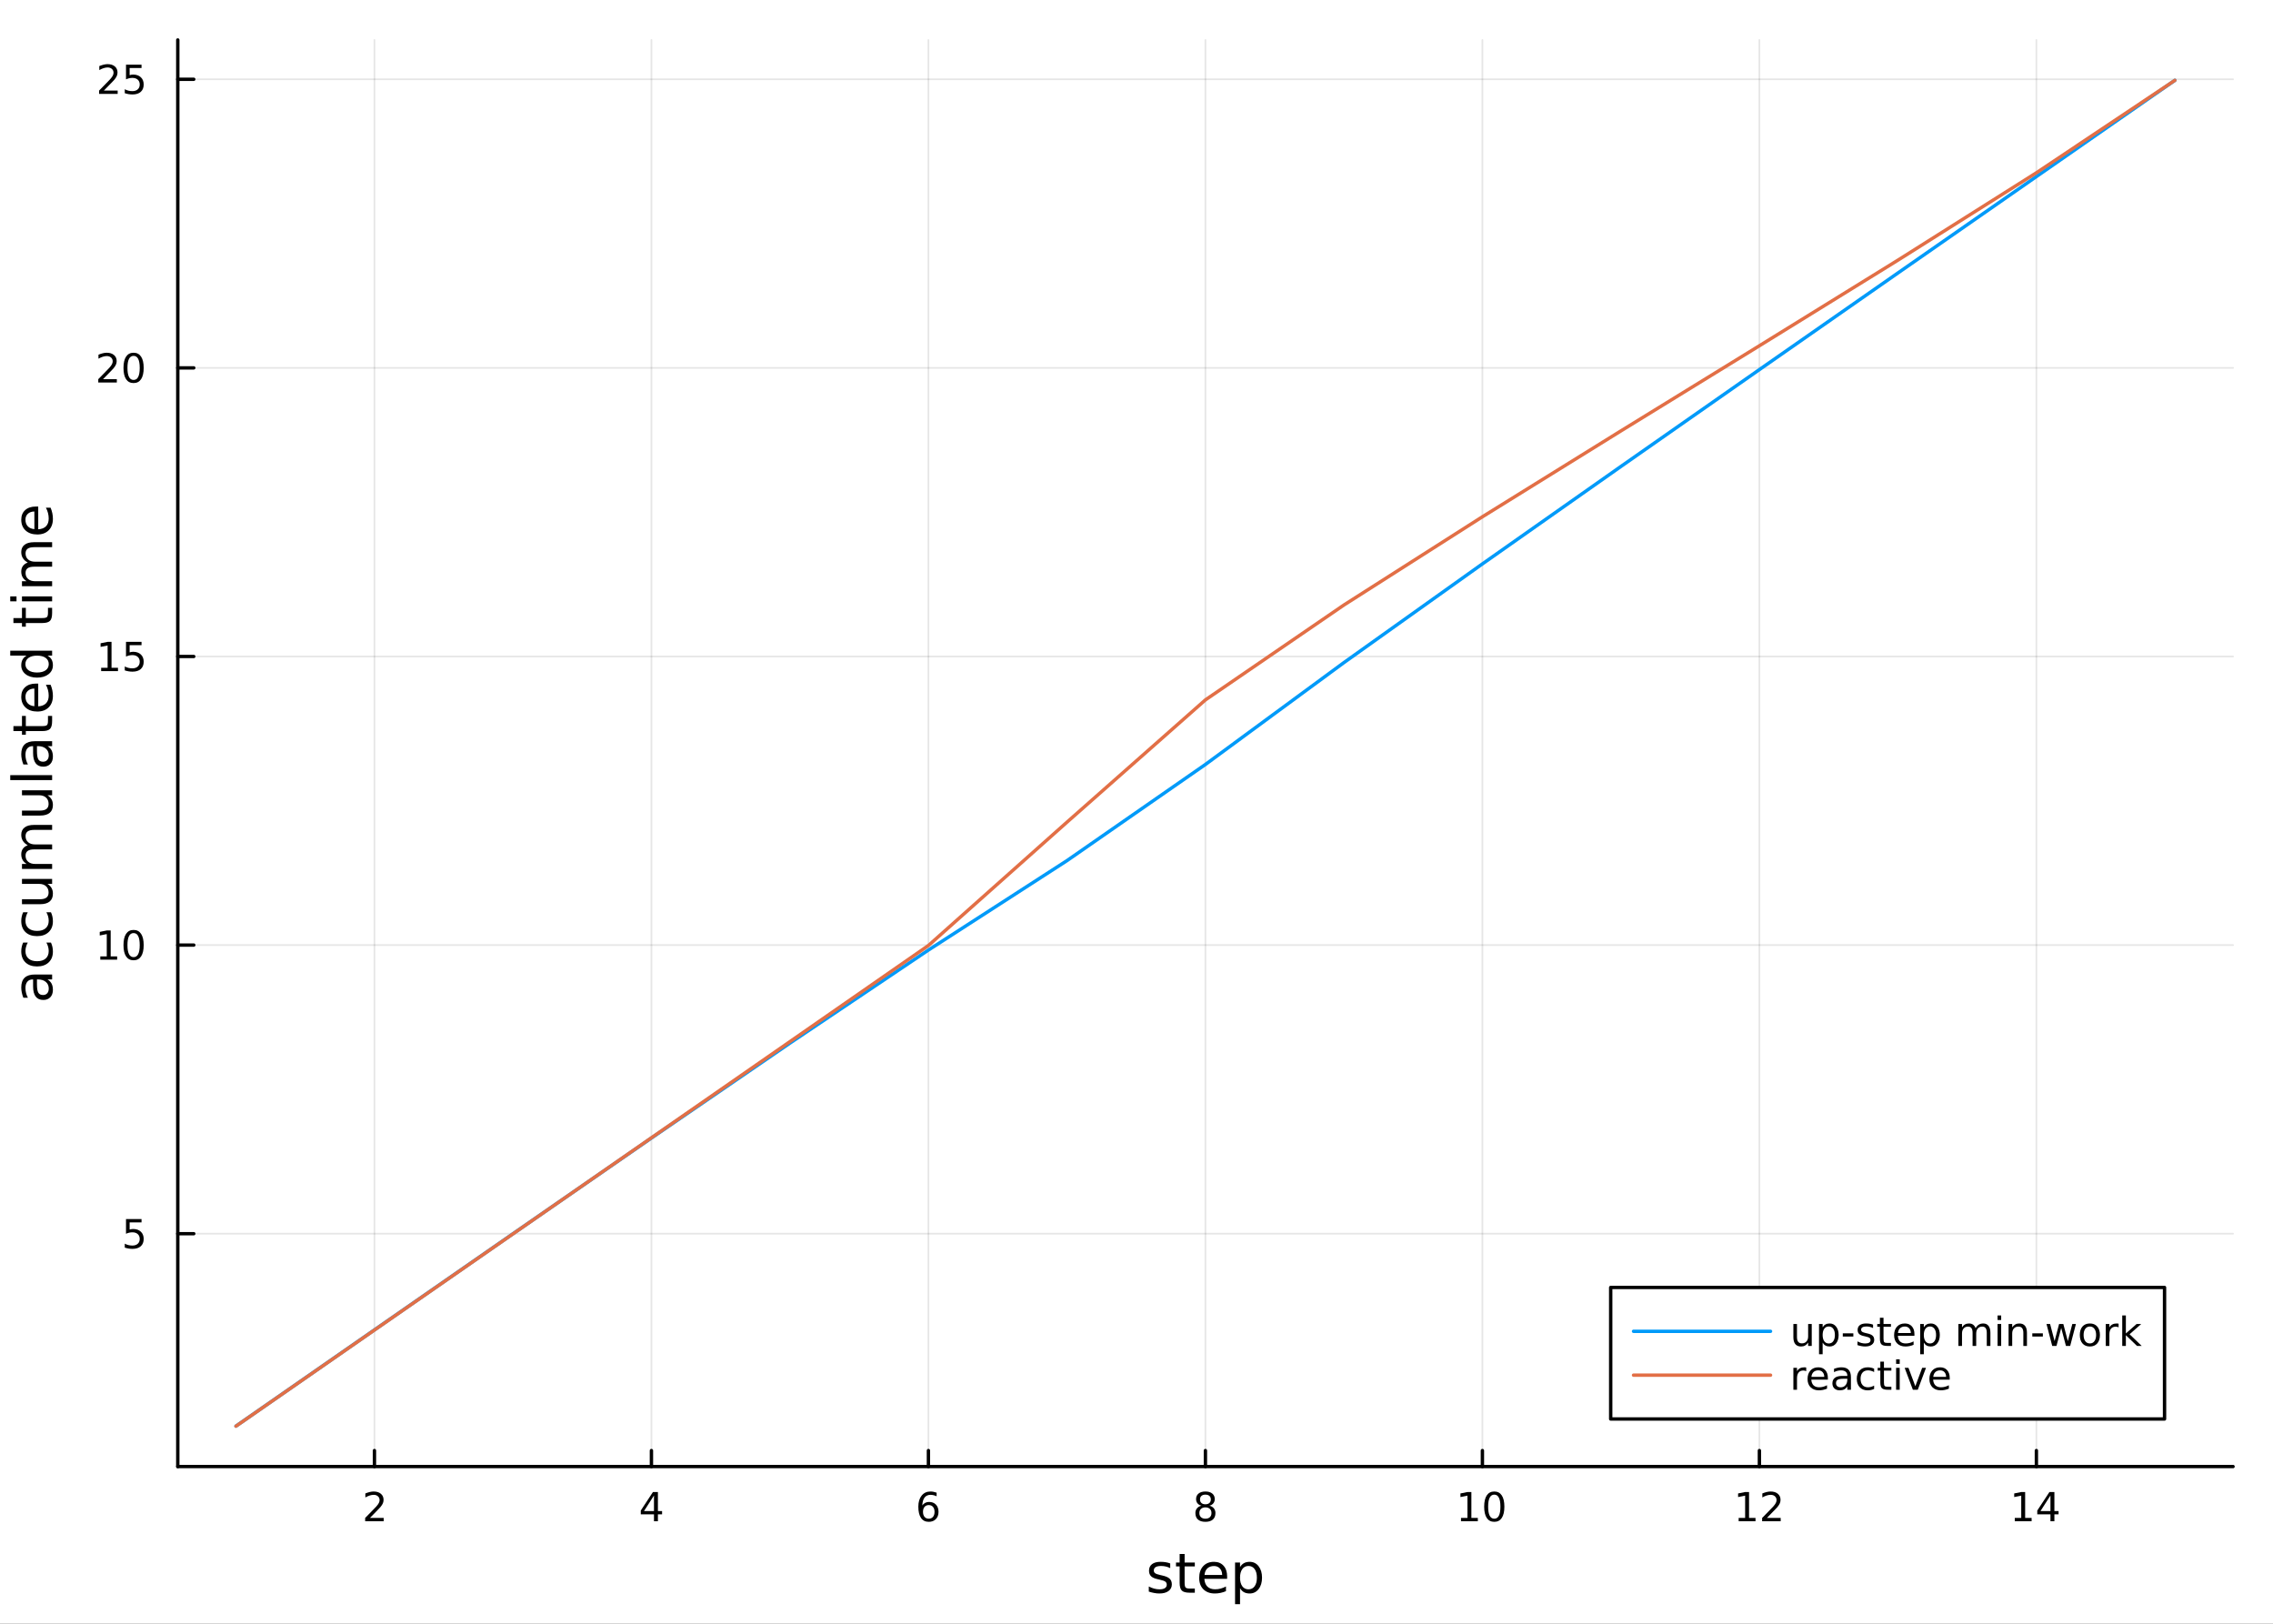 <?xml version="1.0" encoding="utf-8"?>
<svg xmlns="http://www.w3.org/2000/svg" xmlns:xlink="http://www.w3.org/1999/xlink" width="672" height="480" viewBox="0 0 2688 1920">
<rect x="0" y="0" width="2688" height="1920" fill="#333333" stroke="none"/>
<defs>
  <clipPath id="clip540">
    <rect x="0" y="0" width="2688" height="1920"/>
  </clipPath>
</defs>
<path clip-path="url(#clip540)" d="M0 1920 L2688 1920 L2688 0 L0 0  Z" fill="#ffffff" fill-rule="evenodd" fill-opacity="1"/>
<defs>
  <clipPath id="clip541">
    <rect x="537" y="0" width="1883" height="1883"/>
  </clipPath>
</defs>
<path clip-path="url(#clip540)" d="M210.238 1734.12 L2640.76 1734.12 L2640.76 47.244 L210.238 47.244  Z" fill="#ffffff" fill-rule="evenodd" fill-opacity="1"/>
<defs>
  <clipPath id="clip542">
    <rect x="210" y="47" width="2432" height="1688"/>
  </clipPath>
</defs>
<polyline clip-path="url(#clip542)" style="stroke:#000000; stroke-linecap:round; stroke-linejoin:round; stroke-width:2; stroke-opacity:0.1; fill:none" points="442.808,1734.12 442.808,47.244 "/>
<polyline clip-path="url(#clip542)" style="stroke:#000000; stroke-linecap:round; stroke-linejoin:round; stroke-width:2; stroke-opacity:0.1; fill:none" points="770.371,1734.12 770.371,47.244 "/>
<polyline clip-path="url(#clip542)" style="stroke:#000000; stroke-linecap:round; stroke-linejoin:round; stroke-width:2; stroke-opacity:0.1; fill:none" points="1097.93,1734.12 1097.93,47.244 "/>
<polyline clip-path="url(#clip542)" style="stroke:#000000; stroke-linecap:round; stroke-linejoin:round; stroke-width:2; stroke-opacity:0.1; fill:none" points="1425.5,1734.12 1425.5,47.244 "/>
<polyline clip-path="url(#clip542)" style="stroke:#000000; stroke-linecap:round; stroke-linejoin:round; stroke-width:2; stroke-opacity:0.1; fill:none" points="1753.06,1734.12 1753.06,47.244 "/>
<polyline clip-path="url(#clip542)" style="stroke:#000000; stroke-linecap:round; stroke-linejoin:round; stroke-width:2; stroke-opacity:0.1; fill:none" points="2080.62,1734.12 2080.62,47.244 "/>
<polyline clip-path="url(#clip542)" style="stroke:#000000; stroke-linecap:round; stroke-linejoin:round; stroke-width:2; stroke-opacity:0.1; fill:none" points="2408.19,1734.12 2408.19,47.244 "/>
<polyline clip-path="url(#clip540)" style="stroke:#000000; stroke-linecap:round; stroke-linejoin:round; stroke-width:4; stroke-opacity:1; fill:none" points="210.238,1734.12 2640.76,1734.12 "/>
<polyline clip-path="url(#clip540)" style="stroke:#000000; stroke-linecap:round; stroke-linejoin:round; stroke-width:4; stroke-opacity:1; fill:none" points="442.808,1734.12 442.808,1715.22 "/>
<polyline clip-path="url(#clip540)" style="stroke:#000000; stroke-linecap:round; stroke-linejoin:round; stroke-width:4; stroke-opacity:1; fill:none" points="770.371,1734.12 770.371,1715.22 "/>
<polyline clip-path="url(#clip540)" style="stroke:#000000; stroke-linecap:round; stroke-linejoin:round; stroke-width:4; stroke-opacity:1; fill:none" points="1097.93,1734.12 1097.93,1715.22 "/>
<polyline clip-path="url(#clip540)" style="stroke:#000000; stroke-linecap:round; stroke-linejoin:round; stroke-width:4; stroke-opacity:1; fill:none" points="1425.5,1734.12 1425.5,1715.22 "/>
<polyline clip-path="url(#clip540)" style="stroke:#000000; stroke-linecap:round; stroke-linejoin:round; stroke-width:4; stroke-opacity:1; fill:none" points="1753.06,1734.12 1753.06,1715.22 "/>
<polyline clip-path="url(#clip540)" style="stroke:#000000; stroke-linecap:round; stroke-linejoin:round; stroke-width:4; stroke-opacity:1; fill:none" points="2080.62,1734.12 2080.62,1715.22 "/>
<polyline clip-path="url(#clip540)" style="stroke:#000000; stroke-linecap:round; stroke-linejoin:round; stroke-width:4; stroke-opacity:1; fill:none" points="2408.19,1734.12 2408.19,1715.22 "/>
<path clip-path="url(#clip540)" d="M437.46 1794.89 L453.78 1794.89 L453.78 1798.82 L431.835 1798.82 L431.835 1794.89 Q434.498 1792.13 439.081 1787.5 Q443.687 1782.85 444.868 1781.51 Q447.113 1778.98 447.993 1777.25 Q448.896 1775.49 448.896 1773.8 Q448.896 1771.04 446.951 1769.31 Q445.03 1767.57 441.928 1767.57 Q439.729 1767.57 437.275 1768.34 Q434.845 1769.1 432.067 1770.65 L432.067 1765.93 Q434.891 1764.79 437.345 1764.21 Q439.798 1763.64 441.835 1763.64 Q447.206 1763.64 450.4 1766.32 Q453.595 1769.01 453.595 1773.5 Q453.595 1775.63 452.784 1777.55 Q451.997 1779.45 449.891 1782.04 Q449.312 1782.71 446.21 1785.93 Q443.109 1789.12 437.46 1794.89 Z" fill="#000000" fill-rule="evenodd" fill-opacity="1" /><path clip-path="url(#clip540)" d="M773.38 1768.34 L761.574 1786.78 L773.38 1786.78 L773.38 1768.34 M772.153 1764.26 L778.033 1764.26 L778.033 1786.78 L782.963 1786.78 L782.963 1790.67 L778.033 1790.67 L778.033 1798.82 L773.38 1798.82 L773.38 1790.67 L757.778 1790.67 L757.778 1786.16 L772.153 1764.26 Z" fill="#000000" fill-rule="evenodd" fill-opacity="1" /><path clip-path="url(#clip540)" d="M1098.34 1779.68 Q1095.19 1779.68 1093.34 1781.83 Q1091.51 1783.98 1091.51 1787.73 Q1091.51 1791.46 1093.34 1793.64 Q1095.19 1795.79 1098.34 1795.79 Q1101.49 1795.79 1103.32 1793.64 Q1105.17 1791.46 1105.17 1787.73 Q1105.17 1783.98 1103.32 1781.83 Q1101.49 1779.68 1098.34 1779.68 M1107.62 1765.02 L1107.62 1769.28 Q1105.86 1768.45 1104.06 1768.01 Q1102.27 1767.57 1100.51 1767.57 Q1095.89 1767.57 1093.43 1770.7 Q1091 1773.82 1090.65 1780.14 Q1092.02 1778.13 1094.08 1777.06 Q1096.14 1775.97 1098.62 1775.97 Q1103.82 1775.97 1106.83 1779.15 Q1109.87 1782.29 1109.87 1787.73 Q1109.87 1793.06 1106.72 1796.27 Q1103.57 1799.49 1098.34 1799.49 Q1092.34 1799.49 1089.17 1794.91 Q1086 1790.3 1086 1781.58 Q1086 1773.38 1089.89 1768.52 Q1093.78 1763.64 1100.33 1763.64 Q1102.09 1763.64 1103.87 1763.98 Q1105.68 1764.33 1107.62 1765.02 Z" fill="#000000" fill-rule="evenodd" fill-opacity="1" /><path clip-path="url(#clip540)" d="M1425.5 1782.41 Q1422.16 1782.41 1420.24 1784.19 Q1418.34 1785.97 1418.34 1789.1 Q1418.34 1792.22 1420.24 1794.01 Q1422.16 1795.79 1425.5 1795.79 Q1428.83 1795.79 1430.75 1794.01 Q1432.67 1792.2 1432.67 1789.1 Q1432.67 1785.97 1430.75 1784.19 Q1428.85 1782.41 1425.5 1782.41 M1420.82 1780.42 Q1417.81 1779.68 1416.12 1777.62 Q1414.46 1775.56 1414.46 1772.59 Q1414.46 1768.45 1417.4 1766.04 Q1420.36 1763.64 1425.5 1763.64 Q1430.66 1763.64 1433.6 1766.04 Q1436.54 1768.45 1436.54 1772.59 Q1436.54 1775.56 1434.85 1777.62 Q1433.18 1779.68 1430.2 1780.42 Q1433.58 1781.21 1435.45 1783.5 Q1437.35 1785.79 1437.35 1789.1 Q1437.35 1794.12 1434.27 1796.81 Q1431.21 1799.49 1425.5 1799.49 Q1419.78 1799.49 1416.7 1796.81 Q1413.65 1794.12 1413.65 1789.1 Q1413.65 1785.79 1415.54 1783.5 Q1417.44 1781.21 1420.82 1780.42 M1419.11 1773.03 Q1419.11 1775.72 1420.77 1777.22 Q1422.46 1778.73 1425.5 1778.73 Q1428.51 1778.73 1430.2 1777.22 Q1431.91 1775.72 1431.91 1773.03 Q1431.91 1770.35 1430.2 1768.84 Q1428.51 1767.34 1425.5 1767.34 Q1422.46 1767.34 1420.77 1768.84 Q1419.11 1770.35 1419.11 1773.03 Z" fill="#000000" fill-rule="evenodd" fill-opacity="1" /><path clip-path="url(#clip540)" d="M1727.75 1794.89 L1735.39 1794.89 L1735.39 1768.52 L1727.08 1770.19 L1727.08 1765.93 L1735.34 1764.26 L1740.02 1764.26 L1740.02 1794.89 L1747.65 1794.89 L1747.65 1798.82 L1727.75 1798.82 L1727.75 1794.89 Z" fill="#000000" fill-rule="evenodd" fill-opacity="1" /><path clip-path="url(#clip540)" d="M1767.1 1767.34 Q1763.49 1767.34 1761.66 1770.9 Q1759.85 1774.45 1759.85 1781.58 Q1759.85 1788.68 1761.66 1792.25 Q1763.49 1795.79 1767.1 1795.79 Q1770.73 1795.79 1772.54 1792.25 Q1774.37 1788.68 1774.37 1781.58 Q1774.37 1774.45 1772.54 1770.9 Q1770.73 1767.34 1767.1 1767.34 M1767.1 1763.64 Q1772.91 1763.64 1775.96 1768.24 Q1779.04 1772.83 1779.04 1781.58 Q1779.04 1790.3 1775.96 1794.91 Q1772.91 1799.49 1767.1 1799.49 Q1761.29 1799.49 1758.21 1794.91 Q1755.15 1790.3 1755.15 1781.58 Q1755.15 1772.83 1758.21 1768.24 Q1761.29 1763.64 1767.1 1763.64 Z" fill="#000000" fill-rule="evenodd" fill-opacity="1" /><path clip-path="url(#clip540)" d="M2056.11 1794.89 L2063.75 1794.89 L2063.75 1768.52 L2055.44 1770.19 L2055.44 1765.93 L2063.7 1764.26 L2068.38 1764.26 L2068.38 1794.89 L2076.02 1794.89 L2076.02 1798.82 L2056.11 1798.82 L2056.11 1794.89 Z" fill="#000000" fill-rule="evenodd" fill-opacity="1" /><path clip-path="url(#clip540)" d="M2089.49 1794.89 L2105.81 1794.89 L2105.81 1798.82 L2083.86 1798.82 L2083.86 1794.89 Q2086.53 1792.13 2091.11 1787.5 Q2095.72 1782.85 2096.9 1781.51 Q2099.14 1778.98 2100.02 1777.25 Q2100.92 1775.49 2100.92 1773.8 Q2100.92 1771.04 2098.98 1769.31 Q2097.06 1767.57 2093.96 1767.57 Q2091.76 1767.57 2089.3 1768.34 Q2086.87 1769.1 2084.1 1770.65 L2084.1 1765.93 Q2086.92 1764.79 2089.37 1764.21 Q2091.83 1763.64 2093.86 1763.64 Q2099.23 1763.64 2102.43 1766.32 Q2105.62 1769.01 2105.62 1773.5 Q2105.62 1775.63 2104.81 1777.55 Q2104.03 1779.45 2101.92 1782.04 Q2101.34 1782.71 2098.24 1785.93 Q2095.14 1789.12 2089.49 1794.89 Z" fill="#000000" fill-rule="evenodd" fill-opacity="1" /><path clip-path="url(#clip540)" d="M2382.63 1794.89 L2390.27 1794.89 L2390.27 1768.52 L2381.96 1770.19 L2381.96 1765.93 L2390.22 1764.26 L2394.9 1764.26 L2394.9 1794.89 L2402.54 1794.89 L2402.54 1798.82 L2382.63 1798.82 L2382.63 1794.89 Z" fill="#000000" fill-rule="evenodd" fill-opacity="1" /><path clip-path="url(#clip540)" d="M2424.83 1768.34 L2413.02 1786.78 L2424.83 1786.78 L2424.83 1768.34 M2423.6 1764.26 L2429.48 1764.26 L2429.48 1786.78 L2434.41 1786.78 L2434.41 1790.67 L2429.48 1790.67 L2429.48 1798.82 L2424.83 1798.82 L2424.83 1790.67 L2409.23 1790.67 L2409.23 1786.16 L2423.6 1764.26 Z" fill="#000000" fill-rule="evenodd" fill-opacity="1" /><path clip-path="url(#clip540)" d="M1383.88 1848.7 L1383.88 1854.24 Q1381.4 1852.97 1378.72 1852.33 Q1376.05 1851.7 1373.19 1851.7 Q1368.83 1851.7 1366.63 1853.03 Q1364.47 1854.37 1364.47 1857.04 Q1364.47 1859.08 1366.03 1860.26 Q1367.58 1861.4 1372.3 1862.45 L1374.3 1862.9 Q1380.54 1864.24 1383.15 1866.69 Q1385.79 1869.11 1385.79 1873.47 Q1385.79 1878.43 1381.84 1881.33 Q1377.93 1884.22 1371.05 1884.22 Q1368.19 1884.22 1365.07 1883.65 Q1361.98 1883.11 1358.55 1882 L1358.55 1875.95 Q1361.79 1877.64 1364.94 1878.49 Q1368.09 1879.32 1371.18 1879.32 Q1375.32 1879.32 1377.55 1877.92 Q1379.78 1876.49 1379.78 1873.91 Q1379.78 1871.52 1378.15 1870.25 Q1376.56 1868.98 1371.12 1867.8 L1369.08 1867.32 Q1363.64 1866.18 1361.22 1863.82 Q1358.8 1861.43 1358.8 1857.3 Q1358.8 1852.27 1362.36 1849.53 Q1365.93 1846.79 1372.49 1846.79 Q1375.73 1846.79 1378.6 1847.27 Q1381.46 1847.75 1383.88 1848.7 Z" fill="#000000" fill-rule="evenodd" fill-opacity="1" /><path clip-path="url(#clip540)" d="M1400.91 1837.53 L1400.91 1847.65 L1412.97 1847.65 L1412.97 1852.2 L1400.91 1852.2 L1400.91 1871.56 Q1400.91 1875.92 1402.09 1877.16 Q1403.3 1878.4 1406.96 1878.4 L1412.97 1878.4 L1412.97 1883.3 L1406.96 1883.3 Q1400.18 1883.3 1397.6 1880.79 Q1395.02 1878.24 1395.02 1871.56 L1395.02 1852.2 L1390.72 1852.2 L1390.72 1847.65 L1395.02 1847.65 L1395.02 1837.53 L1400.91 1837.53 Z" fill="#000000" fill-rule="evenodd" fill-opacity="1" /><path clip-path="url(#clip540)" d="M1451.17 1864.01 L1451.17 1866.88 L1424.24 1866.88 Q1424.62 1872.92 1427.87 1876.11 Q1431.15 1879.26 1436.97 1879.26 Q1440.34 1879.26 1443.5 1878.43 Q1446.68 1877.6 1449.8 1875.95 L1449.8 1881.49 Q1446.65 1882.82 1443.34 1883.52 Q1440.03 1884.22 1436.62 1884.22 Q1428.09 1884.22 1423.09 1879.26 Q1418.13 1874.29 1418.13 1865.83 Q1418.13 1857.07 1422.84 1851.95 Q1427.58 1846.79 1435.6 1846.79 Q1442.8 1846.79 1446.97 1851.44 Q1451.17 1856.06 1451.17 1864.01 M1445.31 1862.29 Q1445.25 1857.49 1442.6 1854.62 Q1439.99 1851.76 1435.67 1851.76 Q1430.76 1851.76 1427.8 1854.53 Q1424.88 1857.3 1424.43 1862.33 L1445.31 1862.29 Z" fill="#000000" fill-rule="evenodd" fill-opacity="1" /><path clip-path="url(#clip540)" d="M1466.44 1877.95 L1466.44 1896.86 L1460.56 1896.86 L1460.56 1847.65 L1466.44 1847.65 L1466.44 1853.06 Q1468.29 1849.88 1471.09 1848.35 Q1473.92 1846.79 1477.84 1846.79 Q1484.33 1846.79 1488.37 1851.95 Q1492.45 1857.11 1492.45 1865.51 Q1492.45 1873.91 1488.37 1879.07 Q1484.33 1884.22 1477.84 1884.22 Q1473.92 1884.22 1471.09 1882.7 Q1468.29 1881.14 1466.44 1877.95 M1486.37 1865.51 Q1486.37 1859.05 1483.7 1855.39 Q1481.05 1851.7 1476.41 1851.7 Q1471.76 1851.7 1469.09 1855.39 Q1466.44 1859.05 1466.44 1865.51 Q1466.44 1871.97 1469.09 1875.66 Q1471.76 1879.32 1476.41 1879.32 Q1481.05 1879.32 1483.7 1875.66 Q1486.37 1871.97 1486.37 1865.51 Z" fill="#000000" fill-rule="evenodd" fill-opacity="1" /><polyline clip-path="url(#clip542)" style="stroke:#000000; stroke-linecap:round; stroke-linejoin:round; stroke-width:2; stroke-opacity:0.1; fill:none" points="210.238,1458.79 2640.76,1458.79 "/>
<polyline clip-path="url(#clip542)" style="stroke:#000000; stroke-linecap:round; stroke-linejoin:round; stroke-width:2; stroke-opacity:0.1; fill:none" points="210.238,1117.52 2640.76,1117.52 "/>
<polyline clip-path="url(#clip542)" style="stroke:#000000; stroke-linecap:round; stroke-linejoin:round; stroke-width:2; stroke-opacity:0.1; fill:none" points="210.238,776.264 2640.76,776.264 "/>
<polyline clip-path="url(#clip542)" style="stroke:#000000; stroke-linecap:round; stroke-linejoin:round; stroke-width:2; stroke-opacity:0.1; fill:none" points="210.238,435.004 2640.76,435.004 "/>
<polyline clip-path="url(#clip542)" style="stroke:#000000; stroke-linecap:round; stroke-linejoin:round; stroke-width:2; stroke-opacity:0.1; fill:none" points="210.238,93.743 2640.76,93.743 "/>
<polyline clip-path="url(#clip540)" style="stroke:#000000; stroke-linecap:round; stroke-linejoin:round; stroke-width:4; stroke-opacity:1; fill:none" points="210.238,1734.12 210.238,47.244 "/>
<polyline clip-path="url(#clip540)" style="stroke:#000000; stroke-linecap:round; stroke-linejoin:round; stroke-width:4; stroke-opacity:1; fill:none" points="210.238,1458.79 229.135,1458.79 "/>
<polyline clip-path="url(#clip540)" style="stroke:#000000; stroke-linecap:round; stroke-linejoin:round; stroke-width:4; stroke-opacity:1; fill:none" points="210.238,1117.52 229.135,1117.52 "/>
<polyline clip-path="url(#clip540)" style="stroke:#000000; stroke-linecap:round; stroke-linejoin:round; stroke-width:4; stroke-opacity:1; fill:none" points="210.238,776.264 229.135,776.264 "/>
<polyline clip-path="url(#clip540)" style="stroke:#000000; stroke-linecap:round; stroke-linejoin:round; stroke-width:4; stroke-opacity:1; fill:none" points="210.238,435.004 229.135,435.004 "/>
<polyline clip-path="url(#clip540)" style="stroke:#000000; stroke-linecap:round; stroke-linejoin:round; stroke-width:4; stroke-opacity:1; fill:none" points="210.238,93.743 229.135,93.743 "/>
<path clip-path="url(#clip540)" d="M149.015 1441.51 L167.372 1441.51 L167.372 1445.44 L153.298 1445.44 L153.298 1453.91 Q154.316 1453.57 155.335 1453.4 Q156.353 1453.22 157.372 1453.22 Q163.159 1453.22 166.538 1456.39 Q169.918 1459.56 169.918 1464.98 Q169.918 1470.56 166.446 1473.66 Q162.973 1476.74 156.654 1476.74 Q154.478 1476.74 152.21 1476.37 Q149.964 1476 147.557 1475.26 L147.557 1470.56 Q149.64 1471.69 151.862 1472.25 Q154.085 1472.8 156.561 1472.8 Q160.566 1472.8 162.904 1470.7 Q165.242 1468.59 165.242 1464.98 Q165.242 1461.37 162.904 1459.26 Q160.566 1457.15 156.561 1457.15 Q154.686 1457.15 152.811 1457.57 Q150.96 1457.99 149.015 1458.87 L149.015 1441.51 Z" fill="#000000" fill-rule="evenodd" fill-opacity="1" /><path clip-path="url(#clip540)" d="M118.622 1130.87 L126.261 1130.87 L126.261 1104.5 L117.951 1106.17 L117.951 1101.91 L126.214 1100.24 L130.89 1100.24 L130.89 1130.87 L138.529 1130.87 L138.529 1134.8 L118.622 1134.8 L118.622 1130.87 Z" fill="#000000" fill-rule="evenodd" fill-opacity="1" /><path clip-path="url(#clip540)" d="M157.973 1103.32 Q154.362 1103.32 152.534 1106.89 Q150.728 1110.43 150.728 1117.56 Q150.728 1124.67 152.534 1128.23 Q154.362 1131.77 157.973 1131.77 Q161.608 1131.77 163.413 1128.23 Q165.242 1124.67 165.242 1117.56 Q165.242 1110.43 163.413 1106.89 Q161.608 1103.32 157.973 1103.32 M157.973 1099.62 Q163.784 1099.62 166.839 1104.23 Q169.918 1108.81 169.918 1117.56 Q169.918 1126.29 166.839 1130.89 Q163.784 1135.48 157.973 1135.48 Q152.163 1135.48 149.085 1130.89 Q146.029 1126.29 146.029 1117.56 Q146.029 1108.81 149.085 1104.23 Q152.163 1099.62 157.973 1099.62 Z" fill="#000000" fill-rule="evenodd" fill-opacity="1" /><path clip-path="url(#clip540)" d="M119.617 789.609 L127.256 789.609 L127.256 763.244 L118.946 764.91 L118.946 760.651 L127.21 758.984 L131.886 758.984 L131.886 789.609 L139.525 789.609 L139.525 793.544 L119.617 793.544 L119.617 789.609 Z" fill="#000000" fill-rule="evenodd" fill-opacity="1" /><path clip-path="url(#clip540)" d="M149.015 758.984 L167.372 758.984 L167.372 762.92 L153.298 762.92 L153.298 771.392 Q154.316 771.045 155.335 770.882 Q156.353 770.697 157.372 770.697 Q163.159 770.697 166.538 773.869 Q169.918 777.04 169.918 782.456 Q169.918 788.035 166.446 791.137 Q162.973 794.216 156.654 794.216 Q154.478 794.216 152.21 793.845 Q149.964 793.475 147.557 792.734 L147.557 788.035 Q149.64 789.169 151.862 789.725 Q154.085 790.281 156.561 790.281 Q160.566 790.281 162.904 788.174 Q165.242 786.068 165.242 782.456 Q165.242 778.845 162.904 776.739 Q160.566 774.632 156.561 774.632 Q154.686 774.632 152.811 775.049 Q150.96 775.466 149.015 776.345 L149.015 758.984 Z" fill="#000000" fill-rule="evenodd" fill-opacity="1" /><path clip-path="url(#clip540)" d="M121.839 448.349 L138.159 448.349 L138.159 452.284 L116.214 452.284 L116.214 448.349 Q118.876 445.594 123.46 440.964 Q128.066 436.312 129.247 434.969 Q131.492 432.446 132.372 430.71 Q133.275 428.951 133.275 427.261 Q133.275 424.506 131.33 422.77 Q129.409 421.034 126.307 421.034 Q124.108 421.034 121.654 421.798 Q119.224 422.562 116.446 424.113 L116.446 419.391 Q119.27 418.256 121.724 417.678 Q124.177 417.099 126.214 417.099 Q131.585 417.099 134.779 419.784 Q137.974 422.469 137.974 426.96 Q137.974 429.09 137.163 431.011 Q136.376 432.909 134.27 435.502 Q133.691 436.173 130.589 439.39 Q127.488 442.585 121.839 448.349 Z" fill="#000000" fill-rule="evenodd" fill-opacity="1" /><path clip-path="url(#clip540)" d="M157.973 420.803 Q154.362 420.803 152.534 424.367 Q150.728 427.909 150.728 435.039 Q150.728 442.145 152.534 445.71 Q154.362 449.251 157.973 449.251 Q161.608 449.251 163.413 445.71 Q165.242 442.145 165.242 435.039 Q165.242 427.909 163.413 424.367 Q161.608 420.803 157.973 420.803 M157.973 417.099 Q163.784 417.099 166.839 421.705 Q169.918 426.289 169.918 435.039 Q169.918 443.765 166.839 448.372 Q163.784 452.955 157.973 452.955 Q152.163 452.955 149.085 448.372 Q146.029 443.765 146.029 435.039 Q146.029 426.289 149.085 421.705 Q152.163 417.099 157.973 417.099 Z" fill="#000000" fill-rule="evenodd" fill-opacity="1" /><path clip-path="url(#clip540)" d="M122.835 107.088 L139.154 107.088 L139.154 111.023 L117.21 111.023 L117.21 107.088 Q119.872 104.334 124.455 99.704 Q129.062 95.051 130.242 93.709 Q132.488 91.186 133.367 89.449 Q134.27 87.69 134.27 86 Q134.27 83.246 132.325 81.51 Q130.404 79.773 127.302 79.773 Q125.103 79.773 122.65 80.537 Q120.219 81.301 117.441 82.852 L117.441 78.13 Q120.265 76.996 122.719 76.417 Q125.173 75.838 127.21 75.838 Q132.58 75.838 135.775 78.523 Q138.969 81.209 138.969 85.699 Q138.969 87.829 138.159 89.75 Q137.372 91.648 135.265 94.241 Q134.687 94.912 131.585 98.13 Q128.483 101.324 122.835 107.088 Z" fill="#000000" fill-rule="evenodd" fill-opacity="1" /><path clip-path="url(#clip540)" d="M149.015 76.463 L167.372 76.463 L167.372 80.398 L153.298 80.398 L153.298 88.871 Q154.316 88.523 155.335 88.361 Q156.353 88.176 157.372 88.176 Q163.159 88.176 166.538 91.347 Q169.918 94.519 169.918 99.935 Q169.918 105.514 166.446 108.616 Q162.973 111.695 156.654 111.695 Q154.478 111.695 152.21 111.324 Q149.964 110.954 147.557 110.213 L147.557 105.514 Q149.64 106.648 151.862 107.204 Q154.085 107.759 156.561 107.759 Q160.566 107.759 162.904 105.653 Q165.242 103.547 165.242 99.935 Q165.242 96.324 162.904 94.218 Q160.566 92.111 156.561 92.111 Q154.686 92.111 152.811 92.528 Q150.96 92.945 149.015 93.824 L149.015 76.463 Z" fill="#000000" fill-rule="evenodd" fill-opacity="1" /><path clip-path="url(#clip540)" d="M43.719 1163.98 Q43.719 1171.07 45.342 1173.81 Q46.965 1176.55 50.88 1176.55 Q54 1176.55 55.846 1174.51 Q57.66 1172.44 57.66 1168.91 Q57.66 1164.04 54.222 1161.11 Q50.753 1158.15 45.024 1158.15 L43.719 1158.15 L43.719 1163.98 M41.3 1152.3 L61.638 1152.3 L61.638 1158.15 L56.228 1158.15 Q59.474 1160.16 61.034 1163.15 Q62.562 1166.14 62.562 1170.47 Q62.562 1175.94 59.506 1179.19 Q56.419 1182.4 51.262 1182.4 Q45.247 1182.4 42.191 1178.39 Q39.136 1174.35 39.136 1166.36 L39.136 1158.15 L38.563 1158.15 Q34.52 1158.15 32.324 1160.83 Q30.096 1163.47 30.096 1168.27 Q30.096 1171.33 30.828 1174.23 Q31.561 1177.12 33.025 1179.8 L27.614 1179.8 Q26.372 1176.58 25.768 1173.56 Q25.131 1170.53 25.131 1167.67 Q25.131 1159.93 29.142 1156.11 Q33.152 1152.3 41.3 1152.3 Z" fill="#000000" fill-rule="evenodd" fill-opacity="1" /><path clip-path="url(#clip540)" d="M27.359 1114.58 L32.834 1114.58 Q31.465 1117.06 30.797 1119.58 Q30.096 1122.06 30.096 1124.6 Q30.096 1130.3 33.725 1133.45 Q37.321 1136.6 43.846 1136.6 Q50.371 1136.6 54 1133.45 Q57.596 1130.3 57.596 1124.6 Q57.596 1122.06 56.928 1119.58 Q56.228 1117.06 54.859 1114.58 L60.27 1114.58 Q61.416 1117.03 61.989 1119.67 Q62.562 1122.28 62.562 1125.24 Q62.562 1133.29 57.501 1138.04 Q52.44 1142.78 43.846 1142.78 Q35.125 1142.78 30.128 1138 Q25.131 1133.2 25.131 1124.86 Q25.131 1122.15 25.704 1119.58 Q26.245 1117 27.359 1114.58 Z" fill="#000000" fill-rule="evenodd" fill-opacity="1" /><path clip-path="url(#clip540)" d="M27.359 1078.74 L32.834 1078.74 Q31.465 1081.22 30.797 1083.74 Q30.096 1086.22 30.096 1088.77 Q30.096 1094.46 33.725 1097.61 Q37.321 1100.76 43.846 1100.76 Q50.371 1100.76 54 1097.61 Q57.596 1094.46 57.596 1088.77 Q57.596 1086.22 56.928 1083.74 Q56.228 1081.22 54.859 1078.74 L60.27 1078.74 Q61.416 1081.19 61.989 1083.83 Q62.562 1086.44 62.562 1089.4 Q62.562 1097.45 57.501 1102.2 Q52.44 1106.94 43.846 1106.94 Q35.125 1106.94 30.128 1102.17 Q25.131 1097.36 25.131 1089.02 Q25.131 1086.31 25.704 1083.74 Q26.245 1081.16 27.359 1078.74 Z" fill="#000000" fill-rule="evenodd" fill-opacity="1" /><path clip-path="url(#clip540)" d="M47.57 1069.16 L25.991 1069.16 L25.991 1063.3 L47.347 1063.3 Q52.408 1063.3 54.955 1061.33 Q57.469 1059.36 57.469 1055.41 Q57.469 1050.67 54.445 1047.93 Q51.422 1045.16 46.202 1045.16 L25.991 1045.16 L25.991 1039.3 L61.638 1039.3 L61.638 1045.16 L56.164 1045.16 Q59.41 1047.29 61.002 1050.13 Q62.562 1052.93 62.562 1056.65 Q62.562 1062.79 58.742 1065.98 Q54.923 1069.16 47.57 1069.16 M25.131 1054.42 L25.131 1054.42 Z" fill="#000000" fill-rule="evenodd" fill-opacity="1" /><path clip-path="url(#clip540)" d="M32.834 999.486 Q28.887 997.29 27.009 994.235 Q25.131 991.179 25.131 987.041 Q25.131 981.471 29.046 978.448 Q32.929 975.424 40.122 975.424 L61.638 975.424 L61.638 981.312 L40.313 981.312 Q35.189 981.312 32.706 983.127 Q30.224 984.941 30.224 988.665 Q30.224 993.216 33.247 995.858 Q36.271 998.5 41.491 998.5 L61.638 998.5 L61.638 1004.39 L40.313 1004.39 Q35.157 1004.39 32.706 1006.2 Q30.224 1008.02 30.224 1011.8 Q30.224 1016.29 33.279 1018.93 Q36.303 1021.58 41.491 1021.58 L61.638 1021.58 L61.638 1027.46 L25.991 1027.46 L25.991 1021.58 L31.529 1021.58 Q28.25 1019.57 26.691 1016.77 Q25.131 1013.97 25.131 1010.12 Q25.131 1006.23 27.105 1003.53 Q29.078 1000.79 32.834 999.486 Z" fill="#000000" fill-rule="evenodd" fill-opacity="1" /><path clip-path="url(#clip540)" d="M47.57 964.348 L25.991 964.348 L25.991 958.491 L47.347 958.491 Q52.408 958.491 54.955 956.518 Q57.469 954.544 57.469 950.598 Q57.469 945.855 54.445 943.118 Q51.422 940.349 46.202 940.349 L25.991 940.349 L25.991 934.493 L61.638 934.493 L61.638 940.349 L56.164 940.349 Q59.41 942.481 61.002 945.314 Q62.562 948.115 62.562 951.839 Q62.562 957.982 58.742 961.165 Q54.923 964.348 47.57 964.348 M25.131 949.611 L25.131 949.611 Z" fill="#000000" fill-rule="evenodd" fill-opacity="1" /><path clip-path="url(#clip540)" d="M12.113 922.43 L12.113 916.573 L61.638 916.573 L61.638 922.43 L12.113 922.43 Z" fill="#000000" fill-rule="evenodd" fill-opacity="1" /><path clip-path="url(#clip540)" d="M43.719 888.118 Q43.719 895.216 45.342 897.953 Q46.965 900.691 50.88 900.691 Q54 900.691 55.846 898.654 Q57.66 896.585 57.66 893.052 Q57.66 888.182 54.222 885.254 Q50.753 882.294 45.024 882.294 L43.719 882.294 L43.719 888.118 M41.3 876.437 L61.638 876.437 L61.638 882.294 L56.228 882.294 Q59.474 884.299 61.034 887.291 Q62.562 890.283 62.562 894.611 Q62.562 900.086 59.506 903.332 Q56.419 906.547 51.262 906.547 Q45.247 906.547 42.191 902.537 Q39.136 898.494 39.136 890.505 L39.136 882.294 L38.563 882.294 Q34.52 882.294 32.324 884.967 Q30.096 887.609 30.096 892.415 Q30.096 895.471 30.828 898.367 Q31.561 901.264 33.025 903.937 L27.614 903.937 Q26.372 900.722 25.768 897.699 Q25.131 894.675 25.131 891.81 Q25.131 884.076 29.142 880.257 Q33.152 876.437 41.3 876.437 Z" fill="#000000" fill-rule="evenodd" fill-opacity="1" /><path clip-path="url(#clip540)" d="M15.869 858.581 L25.991 858.581 L25.991 846.518 L30.542 846.518 L30.542 858.581 L49.894 858.581 Q54.254 858.581 55.495 857.404 Q56.737 856.194 56.737 852.534 L56.737 846.518 L61.638 846.518 L61.638 852.534 Q61.638 859.314 59.124 861.892 Q56.578 864.47 49.894 864.47 L30.542 864.47 L30.542 868.767 L25.991 868.767 L25.991 864.47 L15.869 864.47 L15.869 858.581 Z" fill="#000000" fill-rule="evenodd" fill-opacity="1" /><path clip-path="url(#clip540)" d="M42.35 808.324 L45.215 808.324 L45.215 835.251 Q51.262 834.869 54.445 831.623 Q57.596 828.344 57.596 822.52 Q57.596 819.146 56.769 815.995 Q55.941 812.812 54.286 809.693 L59.824 809.693 Q61.161 812.844 61.861 816.154 Q62.562 819.464 62.562 822.87 Q62.562 831.4 57.596 836.397 Q52.631 841.362 44.165 841.362 Q35.412 841.362 30.287 836.652 Q25.131 831.909 25.131 823.888 Q25.131 816.695 29.778 812.526 Q34.393 808.324 42.35 808.324 M40.632 814.181 Q35.825 814.244 32.961 816.886 Q30.096 819.496 30.096 823.825 Q30.096 828.726 32.865 831.686 Q35.635 834.615 40.663 835.06 L40.632 814.181 Z" fill="#000000" fill-rule="evenodd" fill-opacity="1" /><path clip-path="url(#clip540)" d="M31.401 775.254 L12.113 775.254 L12.113 769.398 L61.638 769.398 L61.638 775.254 L56.291 775.254 Q59.474 777.1 61.034 779.933 Q62.562 782.734 62.562 786.681 Q62.562 793.142 57.405 797.216 Q52.249 801.258 43.846 801.258 Q35.444 801.258 30.287 797.216 Q25.131 793.142 25.131 786.681 Q25.131 782.734 26.691 779.933 Q28.218 777.1 31.401 775.254 M43.846 795.211 Q50.307 795.211 54 792.569 Q57.66 789.895 57.66 785.249 Q57.66 780.602 54 777.928 Q50.307 775.254 43.846 775.254 Q37.385 775.254 33.725 777.928 Q30.033 780.602 30.033 785.249 Q30.033 789.895 33.725 792.569 Q37.385 795.211 43.846 795.211 Z" fill="#000000" fill-rule="evenodd" fill-opacity="1" /><path clip-path="url(#clip540)" d="M15.869 730.822 L25.991 730.822 L25.991 718.759 L30.542 718.759 L30.542 730.822 L49.894 730.822 Q54.254 730.822 55.495 729.644 Q56.737 728.435 56.737 724.774 L56.737 718.759 L61.638 718.759 L61.638 724.774 Q61.638 731.554 59.124 734.132 Q56.578 736.71 49.894 736.71 L30.542 736.71 L30.542 741.007 L25.991 741.007 L25.991 736.71 L15.869 736.71 L15.869 730.822 Z" fill="#000000" fill-rule="evenodd" fill-opacity="1" /><path clip-path="url(#clip540)" d="M25.991 711.056 L25.991 705.2 L61.638 705.2 L61.638 711.056 L25.991 711.056 M12.113 711.056 L12.113 705.2 L19.529 705.2 L19.529 711.056 L12.113 711.056 Z" fill="#000000" fill-rule="evenodd" fill-opacity="1" /><path clip-path="url(#clip540)" d="M32.834 665.191 Q28.887 662.995 27.009 659.94 Q25.131 656.884 25.131 652.746 Q25.131 647.176 29.046 644.153 Q32.929 641.129 40.122 641.129 L61.638 641.129 L61.638 647.017 L40.313 647.017 Q35.189 647.017 32.706 648.831 Q30.224 650.646 30.224 654.37 Q30.224 658.921 33.247 661.563 Q36.271 664.205 41.491 664.205 L61.638 664.205 L61.638 670.093 L40.313 670.093 Q35.157 670.093 32.706 671.907 Q30.224 673.721 30.224 677.509 Q30.224 681.997 33.279 684.639 Q36.303 687.28 41.491 687.28 L61.638 687.28 L61.638 693.169 L25.991 693.169 L25.991 687.28 L31.529 687.28 Q28.25 685.275 26.691 682.474 Q25.131 679.673 25.131 675.822 Q25.131 671.939 27.105 669.234 Q29.078 666.496 32.834 665.191 Z" fill="#000000" fill-rule="evenodd" fill-opacity="1" /><path clip-path="url(#clip540)" d="M42.35 598.956 L45.215 598.956 L45.215 625.883 Q51.262 625.501 54.445 622.255 Q57.596 618.976 57.596 613.152 Q57.596 609.778 56.769 606.627 Q55.941 603.444 54.286 600.325 L59.824 600.325 Q61.161 603.476 61.861 606.786 Q62.562 610.096 62.562 613.502 Q62.562 622.032 57.596 627.029 Q52.631 631.994 44.165 631.994 Q35.412 631.994 30.287 627.284 Q25.131 622.541 25.131 614.52 Q25.131 607.327 29.778 603.157 Q34.393 598.956 42.35 598.956 M40.632 604.813 Q35.825 604.876 32.961 607.518 Q30.096 610.128 30.096 614.457 Q30.096 619.358 32.865 622.318 Q35.635 625.246 40.663 625.692 L40.632 604.813 Z" fill="#000000" fill-rule="evenodd" fill-opacity="1" /><polyline clip-path="url(#clip542)" style="stroke:#009af9; stroke-linecap:round; stroke-linejoin:round; stroke-width:4; stroke-opacity:1; fill:none" points="279.026,1686.31 442.808,1572.52 606.589,1458.87 770.371,1345.66 934.152,1233.44 1097.93,1123.39 1261.72,1017.7 1425.5,903.946 1589.28,783.498 1753.06,666.78 1916.84,551.58 2080.62,437.041 2244.4,322.815 2408.19,208.789 2571.97,94.986 "/>
<polyline clip-path="url(#clip542)" style="stroke:#e26f46; stroke-linecap:round; stroke-linejoin:round; stroke-width:4; stroke-opacity:1; fill:none" points="279.026,1686.38 442.808,1572.7 606.589,1459.03 770.371,1345.36 934.152,1231.69 1097.93,1118.02 1261.72,972.223 1425.5,827.595 1589.28,715.403 1753.06,611.063 1916.84,509.54 2080.62,408.841 2244.4,307.666 2408.19,204.325 2571.97,94.986 "/>
<path clip-path="url(#clip540)" d="M1904.77 1677.89 L2559.74 1677.89 L2559.74 1522.37 L1904.77 1522.37  Z" fill="#ffffff" fill-rule="evenodd" fill-opacity="1"/>
<polyline clip-path="url(#clip540)" style="stroke:#000000; stroke-linecap:round; stroke-linejoin:round; stroke-width:4; stroke-opacity:1; fill:none" points="1904.77,1677.89 2559.74,1677.89 2559.74,1522.37 1904.77,1522.37 1904.77,1677.89 "/>
<polyline clip-path="url(#clip540)" style="stroke:#009af9; stroke-linecap:round; stroke-linejoin:round; stroke-width:4; stroke-opacity:1; fill:none" points="1931.77,1574.21 2093.81,1574.21 "/>
<path clip-path="url(#clip540)" d="M2120.81 1581.26 L2120.81 1565.56 L2125.07 1565.56 L2125.07 1581.09 Q2125.07 1584.77 2126.51 1586.63 Q2127.94 1588.46 2130.81 1588.46 Q2134.26 1588.46 2136.25 1586.26 Q2138.27 1584.06 2138.27 1580.26 L2138.27 1565.56 L2142.53 1565.56 L2142.53 1591.49 L2138.27 1591.49 L2138.27 1587.51 Q2136.72 1589.87 2134.66 1591.02 Q2132.62 1592.16 2129.91 1592.16 Q2125.44 1592.16 2123.13 1589.38 Q2120.81 1586.6 2120.81 1581.26 M2131.53 1564.94 L2131.53 1564.94 Z" fill="#000000" fill-rule="evenodd" fill-opacity="1" /><path clip-path="url(#clip540)" d="M2155.42 1587.6 L2155.42 1601.35 L2151.14 1601.35 L2151.14 1565.56 L2155.42 1565.56 L2155.42 1569.5 Q2156.76 1567.18 2158.8 1566.07 Q2160.86 1564.94 2163.71 1564.94 Q2168.43 1564.94 2171.37 1568.69 Q2174.33 1572.44 2174.33 1578.55 Q2174.33 1584.66 2171.37 1588.41 Q2168.43 1592.16 2163.71 1592.16 Q2160.86 1592.16 2158.8 1591.05 Q2156.76 1589.91 2155.42 1587.6 M2169.91 1578.55 Q2169.91 1573.85 2167.97 1571.19 Q2166.05 1568.5 2162.67 1568.5 Q2159.29 1568.5 2157.34 1571.19 Q2155.42 1573.85 2155.42 1578.55 Q2155.42 1583.25 2157.34 1585.93 Q2159.29 1588.59 2162.67 1588.59 Q2166.05 1588.59 2167.97 1585.93 Q2169.91 1583.25 2169.91 1578.55 Z" fill="#000000" fill-rule="evenodd" fill-opacity="1" /><path clip-path="url(#clip540)" d="M2179.24 1576.6 L2191.72 1576.6 L2191.72 1580.4 L2179.24 1580.4 L2179.24 1576.6 Z" fill="#000000" fill-rule="evenodd" fill-opacity="1" /><path clip-path="url(#clip540)" d="M2215.03 1566.33 L2215.03 1570.35 Q2213.22 1569.43 2211.28 1568.96 Q2209.33 1568.5 2207.25 1568.5 Q2204.08 1568.5 2202.48 1569.47 Q2200.91 1570.45 2200.91 1572.39 Q2200.91 1573.87 2202.04 1574.73 Q2203.17 1575.56 2206.6 1576.33 L2208.06 1576.65 Q2212.6 1577.62 2214.49 1579.4 Q2216.42 1581.16 2216.42 1584.34 Q2216.42 1587.95 2213.54 1590.05 Q2210.7 1592.16 2205.7 1592.16 Q2203.61 1592.16 2201.35 1591.74 Q2199.1 1591.35 2196.6 1590.54 L2196.6 1586.14 Q2198.96 1587.37 2201.25 1587.99 Q2203.54 1588.59 2205.79 1588.59 Q2208.8 1588.59 2210.42 1587.58 Q2212.04 1586.53 2212.04 1584.66 Q2212.04 1582.92 2210.86 1582 Q2209.7 1581.07 2205.74 1580.21 L2204.26 1579.87 Q2200.3 1579.03 2198.54 1577.32 Q2196.79 1575.59 2196.79 1572.58 Q2196.79 1568.92 2199.38 1566.93 Q2201.97 1564.94 2206.74 1564.94 Q2209.1 1564.94 2211.18 1565.28 Q2213.27 1565.63 2215.03 1566.33 Z" fill="#000000" fill-rule="evenodd" fill-opacity="1" /><path clip-path="url(#clip540)" d="M2227.41 1558.2 L2227.41 1565.56 L2236.18 1565.56 L2236.18 1568.87 L2227.41 1568.87 L2227.41 1582.95 Q2227.41 1586.12 2228.27 1587.02 Q2229.15 1587.92 2231.81 1587.92 L2236.18 1587.92 L2236.18 1591.49 L2231.81 1591.49 Q2226.88 1591.49 2225 1589.66 Q2223.13 1587.81 2223.13 1582.95 L2223.13 1568.87 L2220 1568.87 L2220 1565.56 L2223.13 1565.56 L2223.13 1558.2 L2227.41 1558.2 Z" fill="#000000" fill-rule="evenodd" fill-opacity="1" /><path clip-path="url(#clip540)" d="M2263.96 1577.46 L2263.96 1579.54 L2244.38 1579.54 Q2244.66 1583.94 2247.02 1586.26 Q2249.4 1588.55 2253.64 1588.55 Q2256.09 1588.55 2258.38 1587.95 Q2260.7 1587.34 2262.97 1586.14 L2262.97 1590.17 Q2260.67 1591.14 2258.27 1591.65 Q2255.86 1592.16 2253.38 1592.16 Q2247.18 1592.16 2243.54 1588.55 Q2239.93 1584.94 2239.93 1578.78 Q2239.93 1572.41 2243.36 1568.69 Q2246.81 1564.94 2252.64 1564.94 Q2257.87 1564.94 2260.91 1568.32 Q2263.96 1571.67 2263.96 1577.46 M2259.7 1576.21 Q2259.66 1572.71 2257.73 1570.63 Q2255.84 1568.55 2252.69 1568.55 Q2249.12 1568.55 2246.97 1570.56 Q2244.84 1572.58 2244.52 1576.23 L2259.7 1576.21 Z" fill="#000000" fill-rule="evenodd" fill-opacity="1" /><path clip-path="url(#clip540)" d="M2275.07 1587.6 L2275.07 1601.35 L2270.79 1601.35 L2270.79 1565.56 L2275.07 1565.56 L2275.07 1569.5 Q2276.41 1567.18 2278.45 1566.07 Q2280.51 1564.94 2283.36 1564.94 Q2288.08 1564.94 2291.02 1568.69 Q2293.98 1572.44 2293.98 1578.55 Q2293.98 1584.66 2291.02 1588.41 Q2288.08 1592.16 2283.36 1592.16 Q2280.51 1592.16 2278.45 1591.05 Q2276.41 1589.91 2275.07 1587.6 M2289.56 1578.55 Q2289.56 1573.85 2287.62 1571.19 Q2285.7 1568.5 2282.32 1568.5 Q2278.94 1568.5 2276.99 1571.19 Q2275.07 1573.85 2275.07 1578.55 Q2275.07 1583.25 2276.99 1585.93 Q2278.94 1588.59 2282.32 1588.59 Q2285.7 1588.59 2287.62 1585.93 Q2289.56 1583.25 2289.56 1578.55 Z" fill="#000000" fill-rule="evenodd" fill-opacity="1" /><path clip-path="url(#clip540)" d="M2336.3 1570.54 Q2337.9 1567.67 2340.12 1566.3 Q2342.34 1564.94 2345.35 1564.94 Q2349.4 1564.94 2351.6 1567.78 Q2353.8 1570.61 2353.8 1575.84 L2353.8 1591.49 L2349.52 1591.49 L2349.52 1575.98 Q2349.52 1572.25 2348.2 1570.45 Q2346.88 1568.64 2344.17 1568.64 Q2340.86 1568.64 2338.94 1570.84 Q2337.02 1573.04 2337.02 1576.84 L2337.02 1591.49 L2332.73 1591.49 L2332.73 1575.98 Q2332.73 1572.23 2331.41 1570.45 Q2330.1 1568.64 2327.34 1568.64 Q2324.08 1568.64 2322.16 1570.86 Q2320.23 1573.06 2320.23 1576.84 L2320.23 1591.49 L2315.95 1591.49 L2315.95 1565.56 L2320.23 1565.56 L2320.23 1569.59 Q2321.69 1567.21 2323.73 1566.07 Q2325.77 1564.94 2328.57 1564.94 Q2331.39 1564.94 2333.36 1566.37 Q2335.35 1567.81 2336.3 1570.54 Z" fill="#000000" fill-rule="evenodd" fill-opacity="1" /><path clip-path="url(#clip540)" d="M2362.29 1565.56 L2366.55 1565.56 L2366.55 1591.49 L2362.29 1591.49 L2362.29 1565.56 M2362.29 1555.47 L2366.55 1555.47 L2366.55 1560.86 L2362.29 1560.86 L2362.29 1555.47 Z" fill="#000000" fill-rule="evenodd" fill-opacity="1" /><path clip-path="url(#clip540)" d="M2397.02 1575.84 L2397.02 1591.49 L2392.76 1591.49 L2392.76 1575.98 Q2392.76 1572.3 2391.32 1570.47 Q2389.89 1568.64 2387.02 1568.64 Q2383.57 1568.64 2381.58 1570.84 Q2379.59 1573.04 2379.59 1576.84 L2379.59 1591.49 L2375.3 1591.49 L2375.3 1565.56 L2379.59 1565.56 L2379.59 1569.59 Q2381.11 1567.25 2383.17 1566.09 Q2385.26 1564.94 2387.97 1564.94 Q2392.43 1564.94 2394.72 1567.71 Q2397.02 1570.47 2397.02 1575.84 Z" fill="#000000" fill-rule="evenodd" fill-opacity="1" /><path clip-path="url(#clip540)" d="M2403.36 1576.6 L2415.84 1576.6 L2415.84 1580.4 L2403.36 1580.4 L2403.36 1576.6 Z" fill="#000000" fill-rule="evenodd" fill-opacity="1" /><path clip-path="url(#clip540)" d="M2420.14 1565.56 L2424.4 1565.56 L2429.72 1585.79 L2435.03 1565.56 L2440.05 1565.56 L2445.37 1585.79 L2450.67 1565.56 L2454.93 1565.56 L2448.15 1591.49 L2443.13 1591.49 L2437.55 1570.24 L2431.95 1591.49 L2426.92 1591.49 L2420.14 1565.56 Z" fill="#000000" fill-rule="evenodd" fill-opacity="1" /><path clip-path="url(#clip540)" d="M2471.44 1568.55 Q2468.01 1568.55 2466.02 1571.23 Q2464.03 1573.9 2464.03 1578.55 Q2464.03 1583.2 2466 1585.89 Q2467.99 1588.55 2471.44 1588.55 Q2474.84 1588.55 2476.83 1585.86 Q2478.82 1583.18 2478.82 1578.55 Q2478.82 1573.94 2476.83 1571.26 Q2474.84 1568.55 2471.44 1568.55 M2471.44 1564.94 Q2476.99 1564.94 2480.16 1568.55 Q2483.33 1572.16 2483.33 1578.55 Q2483.33 1584.91 2480.16 1588.55 Q2476.99 1592.16 2471.44 1592.16 Q2465.86 1592.16 2462.69 1588.55 Q2459.54 1584.91 2459.54 1578.55 Q2459.54 1572.16 2462.69 1568.55 Q2465.86 1564.94 2471.44 1564.94 Z" fill="#000000" fill-rule="evenodd" fill-opacity="1" /><path clip-path="url(#clip540)" d="M2505.42 1569.54 Q2504.7 1569.13 2503.84 1568.94 Q2503.01 1568.73 2501.99 1568.73 Q2498.38 1568.73 2496.44 1571.09 Q2494.52 1573.43 2494.52 1577.83 L2494.52 1591.49 L2490.23 1591.49 L2490.23 1565.56 L2494.52 1565.56 L2494.52 1569.59 Q2495.86 1567.23 2498.01 1566.09 Q2500.16 1564.94 2503.24 1564.94 Q2503.68 1564.94 2504.21 1565.01 Q2504.75 1565.05 2505.4 1565.17 L2505.42 1569.54 Z" fill="#000000" fill-rule="evenodd" fill-opacity="1" /><path clip-path="url(#clip540)" d="M2509.72 1555.47 L2514.01 1555.47 L2514.01 1576.74 L2526.71 1565.56 L2532.15 1565.56 L2518.4 1577.69 L2532.73 1591.49 L2527.18 1591.49 L2514.01 1578.83 L2514.01 1591.49 L2509.72 1591.49 L2509.72 1555.47 Z" fill="#000000" fill-rule="evenodd" fill-opacity="1" /><polyline clip-path="url(#clip540)" style="stroke:#e26f46; stroke-linecap:round; stroke-linejoin:round; stroke-width:4; stroke-opacity:1; fill:none" points="1931.77,1626.05 2093.81,1626.05 "/>
<path clip-path="url(#clip540)" d="M2136 1621.38 Q2135.28 1620.97 2134.42 1620.78 Q2133.59 1620.57 2132.57 1620.57 Q2128.96 1620.57 2127.02 1622.93 Q2125.1 1625.27 2125.1 1629.67 L2125.1 1643.33 L2120.81 1643.33 L2120.81 1617.4 L2125.1 1617.4 L2125.1 1621.43 Q2126.44 1619.07 2128.59 1617.93 Q2130.74 1616.78 2133.82 1616.78 Q2134.26 1616.78 2134.8 1616.85 Q2135.33 1616.89 2135.98 1617.01 L2136 1621.38 Z" fill="#000000" fill-rule="evenodd" fill-opacity="1" /><path clip-path="url(#clip540)" d="M2161.6 1629.3 L2161.6 1631.38 L2142.02 1631.38 Q2142.3 1635.78 2144.66 1638.1 Q2147.04 1640.39 2151.28 1640.39 Q2153.73 1640.39 2156.02 1639.79 Q2158.34 1639.18 2160.61 1637.98 L2160.61 1642.01 Q2158.31 1642.98 2155.91 1643.49 Q2153.5 1644 2151.02 1644 Q2144.82 1644 2141.18 1640.39 Q2137.57 1636.78 2137.57 1630.62 Q2137.57 1624.25 2141 1620.53 Q2144.45 1616.78 2150.28 1616.78 Q2155.51 1616.78 2158.55 1620.16 Q2161.6 1623.51 2161.6 1629.3 M2157.34 1628.05 Q2157.3 1624.55 2155.37 1622.47 Q2153.48 1620.39 2150.33 1620.39 Q2146.76 1620.39 2144.61 1622.4 Q2142.48 1624.42 2142.16 1628.07 L2157.34 1628.05 Z" fill="#000000" fill-rule="evenodd" fill-opacity="1" /><path clip-path="url(#clip540)" d="M2180.37 1630.3 Q2175.21 1630.3 2173.22 1631.48 Q2171.23 1632.66 2171.23 1635.5 Q2171.23 1637.77 2172.71 1639.11 Q2174.22 1640.43 2176.79 1640.43 Q2180.33 1640.43 2182.46 1637.93 Q2184.61 1635.41 2184.61 1631.24 L2184.61 1630.3 L2180.37 1630.3 M2188.87 1628.54 L2188.87 1643.33 L2184.61 1643.33 L2184.61 1639.39 Q2183.15 1641.75 2180.98 1642.89 Q2178.8 1644 2175.65 1644 Q2171.67 1644 2169.31 1641.78 Q2166.97 1639.53 2166.97 1635.78 Q2166.97 1631.41 2169.89 1629.18 Q2172.83 1626.96 2178.64 1626.96 L2184.61 1626.96 L2184.61 1626.55 Q2184.61 1623.61 2182.67 1622.01 Q2180.74 1620.39 2177.25 1620.39 Q2175.03 1620.39 2172.92 1620.92 Q2170.81 1621.45 2168.87 1622.52 L2168.87 1618.58 Q2171.21 1617.68 2173.41 1617.24 Q2175.61 1616.78 2177.69 1616.78 Q2183.31 1616.78 2186.09 1619.69 Q2188.87 1622.61 2188.87 1628.54 Z" fill="#000000" fill-rule="evenodd" fill-opacity="1" /><path clip-path="url(#clip540)" d="M2216.3 1618.4 L2216.3 1622.38 Q2214.49 1621.38 2212.67 1620.9 Q2210.86 1620.39 2209.01 1620.39 Q2204.86 1620.39 2202.57 1623.03 Q2200.28 1625.64 2200.28 1630.39 Q2200.28 1635.13 2202.57 1637.77 Q2204.86 1640.39 2209.01 1640.39 Q2210.86 1640.39 2212.67 1639.9 Q2214.49 1639.39 2216.3 1638.4 L2216.3 1642.33 Q2214.52 1643.17 2212.6 1643.58 Q2210.7 1644 2208.54 1644 Q2202.69 1644 2199.24 1640.32 Q2195.79 1636.64 2195.79 1630.39 Q2195.79 1624.05 2199.26 1620.41 Q2202.76 1616.78 2208.82 1616.78 Q2210.79 1616.78 2212.67 1617.19 Q2214.54 1617.59 2216.3 1618.4 Z" fill="#000000" fill-rule="evenodd" fill-opacity="1" /><path clip-path="url(#clip540)" d="M2227.92 1610.04 L2227.92 1617.4 L2236.69 1617.4 L2236.69 1620.71 L2227.92 1620.71 L2227.92 1634.79 Q2227.92 1637.96 2228.78 1638.86 Q2229.66 1639.76 2232.32 1639.76 L2236.69 1639.76 L2236.69 1643.33 L2232.32 1643.33 Q2227.39 1643.33 2225.51 1641.5 Q2223.64 1639.65 2223.64 1634.79 L2223.64 1620.71 L2220.51 1620.71 L2220.51 1617.4 L2223.64 1617.4 L2223.64 1610.04 L2227.92 1610.04 Z" fill="#000000" fill-rule="evenodd" fill-opacity="1" /><path clip-path="url(#clip540)" d="M2242.29 1617.4 L2246.55 1617.4 L2246.55 1643.33 L2242.29 1643.33 L2242.29 1617.4 M2242.29 1607.31 L2246.55 1607.31 L2246.55 1612.7 L2242.29 1612.7 L2242.29 1607.31 Z" fill="#000000" fill-rule="evenodd" fill-opacity="1" /><path clip-path="url(#clip540)" d="M2252.41 1617.4 L2256.92 1617.4 L2265.03 1639.16 L2273.13 1617.4 L2277.64 1617.4 L2267.92 1643.33 L2262.13 1643.33 L2252.41 1617.4 Z" fill="#000000" fill-rule="evenodd" fill-opacity="1" /><path clip-path="url(#clip540)" d="M2305.7 1629.3 L2305.7 1631.38 L2286.11 1631.38 Q2286.39 1635.78 2288.75 1638.1 Q2291.14 1640.39 2295.37 1640.39 Q2297.83 1640.39 2300.12 1639.79 Q2302.43 1639.18 2304.7 1637.98 L2304.7 1642.01 Q2302.41 1642.98 2300 1643.49 Q2297.6 1644 2295.12 1644 Q2288.91 1644 2285.28 1640.39 Q2281.67 1636.78 2281.67 1630.62 Q2281.67 1624.25 2285.1 1620.53 Q2288.54 1616.78 2294.38 1616.78 Q2299.61 1616.78 2302.64 1620.16 Q2305.7 1623.51 2305.7 1629.3 M2301.44 1628.05 Q2301.39 1624.55 2299.47 1622.47 Q2297.57 1620.39 2294.42 1620.39 Q2290.86 1620.39 2288.71 1622.4 Q2286.58 1624.42 2286.25 1628.07 L2301.44 1628.05 Z" fill="#000000" fill-rule="evenodd" fill-opacity="1" /></svg>
